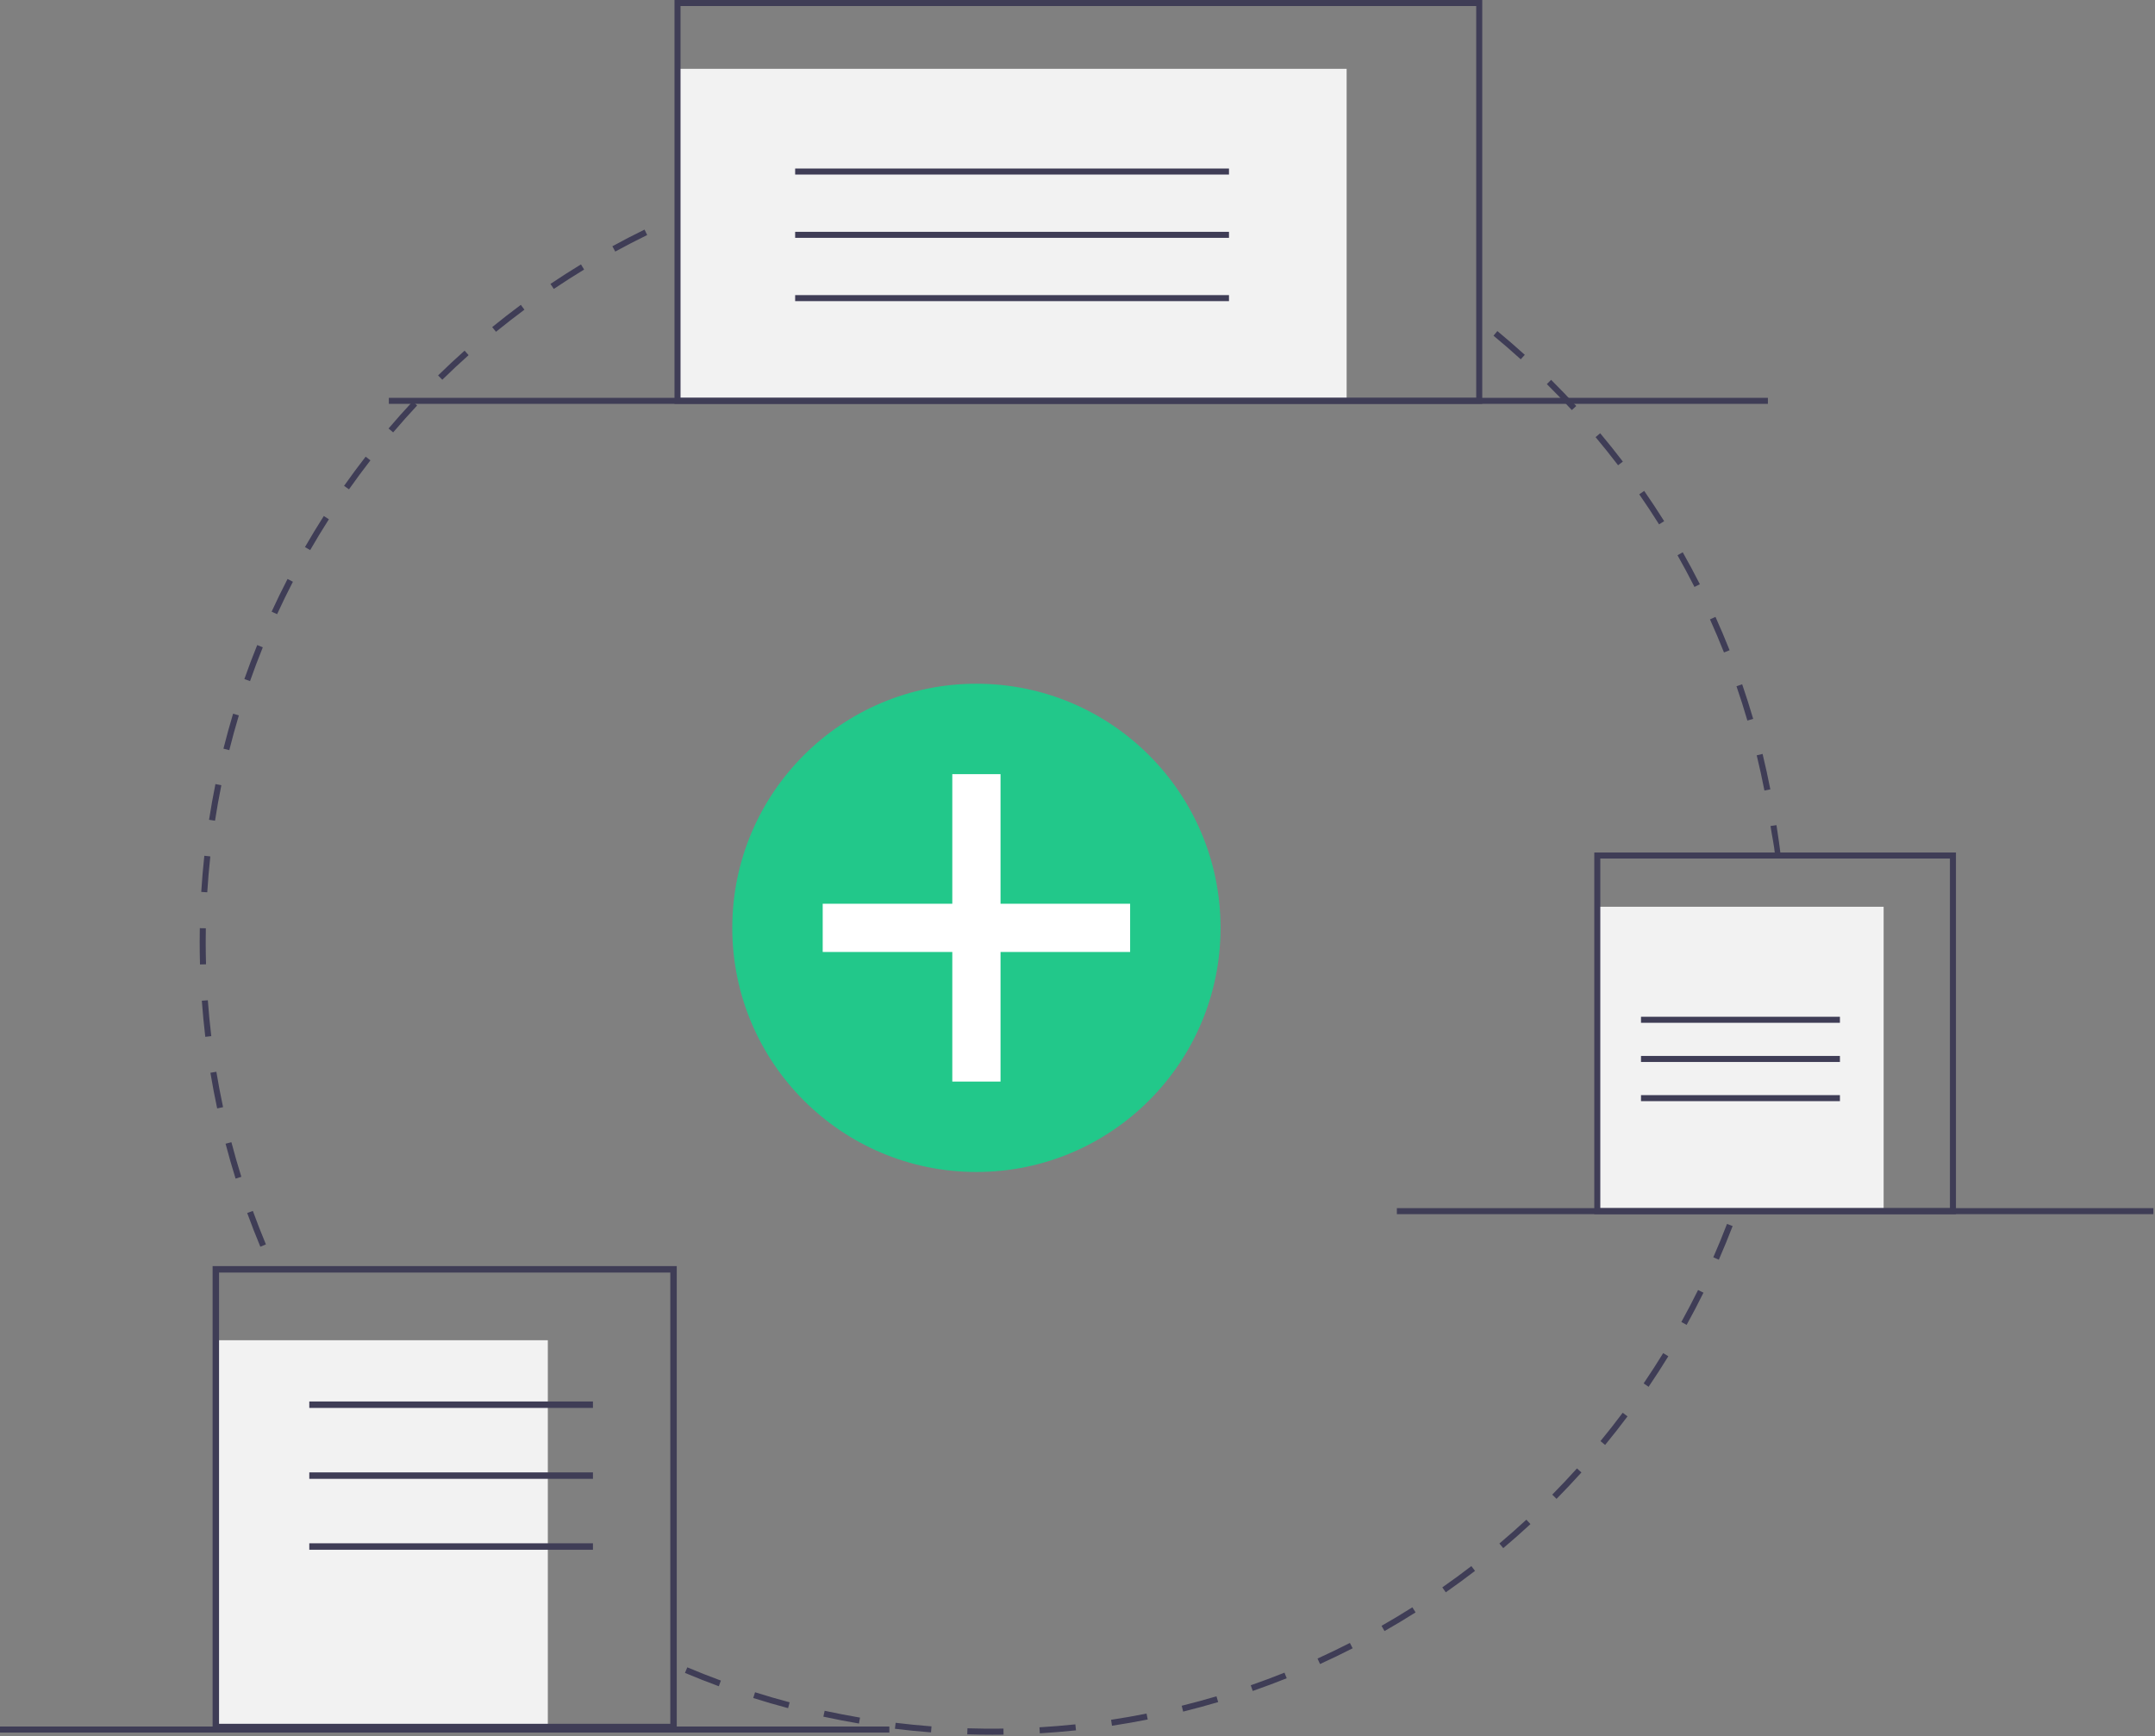 <svg width="715" height="576" viewBox="0 0 715 576" fill="none" xmlns="http://www.w3.org/2000/svg">
<rect x="0" y="0" width="715" height="576" fill="#808080" stroke="none"/>
<g clip-path="url(#clip0)">
<path d="M329.252 575.576C326.478 575.576 323.675 575.533 320.924 575.447L320.987 573.449C324.937 573.572 328.968 573.606 332.937 573.551L332.964 575.551C331.729 575.568 330.492 575.576 329.252 575.576ZM344.997 575.113L344.88 573.117C348.836 572.883 352.843 572.555 356.789 572.142L356.998 574.13C353.022 574.547 348.985 574.878 344.997 575.113H344.997ZM308.902 574.801C304.912 574.495 300.881 574.095 296.919 573.609L297.163 571.624C301.095 572.106 305.095 572.504 309.054 572.807L308.902 574.801ZM368.941 572.602L368.641 570.625C372.572 570.029 376.533 569.336 380.411 568.566L380.8 570.527C376.892 571.303 372.902 572.001 368.941 572.602V572.602ZM285.006 571.87C281.065 571.202 277.087 570.435 273.183 569.587L273.607 567.632C277.481 568.474 281.429 569.236 285.34 569.898L285.006 571.87ZM392.554 567.908L392.074 565.967C395.932 565.013 399.812 563.958 403.606 562.833L404.174 564.751C400.351 565.885 396.442 566.948 392.554 567.908V567.908ZM261.478 566.762C257.612 565.734 253.722 564.603 249.915 563.399L250.518 561.492C254.296 562.687 258.156 563.809 261.992 564.828L261.478 566.762ZM415.636 561.061L414.98 559.172C418.724 557.87 422.49 556.463 426.174 554.989L426.916 556.846C423.204 558.331 419.41 559.749 415.636 561.061V561.061ZM238.491 559.494C234.736 558.115 230.958 556.625 227.263 555.069L228.039 553.225C231.706 554.77 235.455 556.247 239.181 557.617L238.491 559.494ZM437.965 552.126L437.137 550.306C440.733 548.672 444.347 546.928 447.879 545.122L448.789 546.904C445.23 548.723 441.588 550.48 437.965 552.126V552.126ZM459.364 541.188L458.373 539.451C461.822 537.484 465.264 535.415 468.603 533.303L469.671 534.992C466.307 537.121 462.839 539.206 459.364 541.188V541.188ZM479.687 528.33L478.542 526.692C481.789 524.423 485.03 522.047 488.173 519.631L489.392 521.217C486.225 523.652 482.959 526.045 479.687 528.33V528.33ZM174.861 525.514C171.633 523.169 168.409 520.713 165.276 518.212L166.524 516.65C169.633 519.131 172.833 521.569 176.036 523.895L174.861 525.514ZM498.764 513.668L497.475 512.139C500.501 509.585 503.513 506.924 506.428 504.229L507.786 505.698C504.849 508.413 501.814 511.095 498.764 513.668V513.668ZM156.036 510.483C153.03 507.85 150.043 505.112 147.159 502.343L148.544 500.9C151.406 503.648 154.37 506.366 157.353 508.979L156.036 510.483ZM516.437 497.322L515.013 495.917C517.803 493.09 520.563 490.164 523.214 487.222L524.701 488.56C522.029 491.526 519.248 494.473 516.437 497.322V497.322ZM138.664 493.81C135.906 490.909 133.182 487.911 130.567 484.9L132.078 483.589C134.672 486.578 137.375 489.553 140.113 492.431L138.664 493.81ZM532.557 479.43L531.012 478.16C533.533 475.093 536.014 471.928 538.39 468.751L539.992 469.949C537.598 473.15 535.097 476.34 532.557 479.43ZM122.886 475.633C120.409 472.503 117.97 469.272 115.637 466.029L117.26 464.861C119.576 468.078 121.996 471.285 124.454 474.393L122.886 475.633ZM546.986 460.136L545.331 459.013C547.562 455.729 549.746 452.349 551.824 448.965L553.529 450.012C551.434 453.421 549.233 456.827 546.986 460.136ZM108.835 456.107C106.656 452.766 104.523 449.328 102.495 445.887L104.218 444.871C106.23 448.286 108.347 451.698 110.51 455.013L108.835 456.107ZM559.601 439.596L557.851 438.629C559.771 435.155 561.636 431.586 563.397 428.023L565.19 428.909C563.416 432.499 561.536 436.095 559.601 439.596ZM570.282 417.975L568.45 417.172C570.043 413.533 571.574 409.805 572.998 406.094L574.866 406.811C573.43 410.551 571.887 414.307 570.282 417.975ZM86.379 413.659C84.846 409.98 83.378 406.215 82.016 402.469L83.895 401.785C85.247 405.503 86.704 409.239 88.225 412.89L86.379 413.659ZM578.93 395.444L577.032 394.815C578.28 391.054 579.457 387.21 580.532 383.389L582.457 383.93C581.374 387.781 580.187 391.655 578.93 395.444V395.444ZM78.163 391.061C76.973 387.249 75.855 383.356 74.84 379.487L76.774 378.979C77.782 382.819 78.891 386.683 80.072 390.465L78.163 391.061ZM585.449 372.266L583.5 371.813C584.396 367.958 585.214 364.022 585.934 360.115L587.901 360.476C587.176 364.414 586.351 368.38 585.449 372.266V372.266ZM72.055 367.772C71.221 363.866 70.466 359.886 69.811 355.942L71.784 355.614C72.434 359.529 73.183 363.478 74.011 367.354L72.055 367.772ZM589.807 348.588L587.825 348.317C588.363 344.4 588.817 340.406 589.175 336.445L591.167 336.624C590.806 340.617 590.348 344.641 589.807 348.588H589.807ZM68.113 344.022C67.641 340.063 67.254 336.031 66.962 332.037L68.957 331.891C69.246 335.855 69.631 339.856 70.1 343.785L68.113 344.022ZM591.982 324.613L589.984 324.523C590.162 320.56 590.252 316.54 590.252 312.576H592.252C592.252 316.571 592.162 320.62 591.982 324.613V324.613ZM66.356 320.011C66.287 317.559 66.253 315.057 66.252 312.576C66.252 311.037 66.266 309.501 66.292 307.968L68.292 308.003C68.266 309.525 68.252 311.049 68.252 312.576C68.253 315.038 68.287 317.522 68.355 319.956L66.356 320.011ZM68.766 296.063L66.77 295.938C67.02 291.942 67.365 287.906 67.794 283.942L69.782 284.157C69.356 288.092 69.014 292.097 68.766 296.063H68.766ZM588.961 283.862C588.562 279.919 588.012 277.996 587.432 274.071L589.411 273.779C589.995 277.734 590.496 280.754 590.899 284.726L588.961 283.862ZM71.339 272.31L69.363 272.005C69.975 268.048 70.687 264.06 71.479 260.151L73.439 260.547C72.654 264.427 71.947 268.385 71.339 272.31H71.339ZM585.413 262.295C584.651 258.393 583.79 254.466 582.855 250.622L584.798 250.15C585.741 254.023 586.608 257.98 587.376 261.911L585.413 262.295ZM76.076 248.893L74.137 248.407C75.108 244.534 76.183 240.628 77.334 236.798L79.249 237.373C78.108 241.174 77.04 245.05 76.076 248.893ZM579.761 239.08C578.646 235.272 577.427 231.441 576.139 227.693L578.03 227.043C579.329 230.82 580.557 234.68 581.681 238.517L579.761 239.08ZM82.961 225.98L81.075 225.317C82.404 221.536 83.839 217.737 85.34 214.026L87.194 214.776C85.704 218.458 84.28 222.228 82.961 225.98V225.98ZM571.995 216.485C570.536 212.804 568.973 209.111 567.35 205.506L569.174 204.684C570.81 208.317 572.384 212.039 573.854 215.748L571.995 216.485ZM91.938 203.783L90.121 202.948C91.791 199.31 93.569 195.662 95.405 192.105L97.182 193.022C95.36 196.552 93.596 200.172 91.938 203.783ZM562.206 194.747C560.416 191.216 558.52 187.678 556.57 184.232L558.31 183.247C560.276 186.72 562.186 190.284 563.99 193.843L562.206 194.747ZM102.915 182.517L101.182 181.519C103.177 178.055 105.281 174.587 107.435 171.213L109.121 172.289C106.983 175.638 104.894 179.079 102.915 182.517ZM550.456 173.982C548.343 170.618 546.13 167.266 543.879 164.02L545.522 162.881C547.79 166.152 550.021 169.529 552.15 172.919L550.456 173.982ZM115.788 162.359L114.153 161.206C116.459 157.936 118.87 154.677 121.32 151.519L122.9 152.744C120.469 155.879 118.076 159.114 115.788 162.359ZM536.852 154.367C534.442 151.21 531.932 148.072 529.39 145.039L530.923 143.755C533.484 146.81 536.013 149.972 538.442 153.153L536.852 154.367ZM130.441 143.468L128.919 142.171C131.506 139.132 134.203 136.107 136.934 133.18L138.396 134.544C135.686 137.449 133.01 140.451 130.441 143.468ZM521.511 136.059C518.825 133.135 516.037 130.237 513.229 127.446L514.639 126.027C517.469 128.84 520.277 131.76 522.984 134.706L521.511 136.059ZM146.746 125.995L145.348 124.566C148.207 121.768 151.167 119.002 154.143 116.344L155.475 117.837C152.521 120.473 149.584 123.219 146.746 125.995V125.995ZM504.564 119.216C501.62 116.545 498.579 113.911 495.529 111.387L496.804 109.846C499.877 112.389 502.941 115.043 505.908 117.734L504.564 119.216ZM164.564 110.084L163.302 108.533C166.395 106.014 169.592 103.53 172.804 101.149L173.995 102.755C170.807 105.118 167.634 107.584 164.564 110.084V110.084ZM183.746 95.867L182.63 94.207C185.941 91.98 189.349 89.799 192.761 87.723L193.8 89.432C190.414 91.492 187.032 93.656 183.746 95.867ZM204.134 83.465L203.174 81.71C206.677 79.794 210.268 77.934 213.848 76.183L214.727 77.98C211.174 79.718 207.61 81.563 204.134 83.465H204.134ZM445.504 78.831C441.946 77.058 438.3 75.346 434.669 73.74L435.478 71.911C439.137 73.529 442.811 75.255 446.397 77.041L445.504 78.831ZM225.556 72.987L224.761 71.152C228.421 69.566 232.165 68.044 235.889 66.63L236.599 68.5C232.904 69.903 229.188 71.413 225.556 72.987H225.556ZM423.608 69.153C419.905 67.717 416.115 66.347 412.342 65.081L412.979 63.184C416.78 64.46 420.599 65.841 424.33 67.288L423.608 69.153ZM247.865 64.516L247.242 62.615C251.042 61.369 254.92 60.196 258.767 59.129L259.302 61.056C255.484 62.115 251.636 63.279 247.865 64.516ZM400.928 61.542C397.114 60.455 393.223 59.442 389.365 58.532L389.824 56.586C393.712 57.503 397.632 58.523 401.477 59.618L400.928 61.542ZM270.887 58.127L270.441 56.177C274.338 55.287 278.307 54.476 282.238 53.767L282.594 55.735C278.692 56.439 274.753 57.243 270.887 58.127V58.127ZM377.674 56.06C373.78 55.329 369.813 54.678 365.883 54.127L366.161 52.146C370.121 52.702 374.119 53.358 378.043 54.094L377.674 56.06ZM294.399 53.884L294.134 51.901C298.093 51.373 302.12 50.928 306.101 50.582L306.275 52.574C302.324 52.919 298.329 53.359 294.399 53.884V53.884ZM354.015 52.736C350.076 52.365 346.066 52.079 342.096 51.887L342.194 49.889C346.193 50.083 350.233 50.371 354.203 50.745L354.015 52.736ZM318.201 51.807L318.117 49.809C321.792 49.656 325.538 49.577 329.252 49.577L330.158 49.578L330.152 51.578L329.252 51.577C325.567 51.577 321.848 51.655 318.201 51.807V51.807Z" fill="#3F3D56"/>
<path d="M323.961 388.862C368.696 388.862 404.961 352.597 404.961 307.862C404.961 263.127 368.696 226.862 323.961 226.862C279.226 226.862 242.961 263.127 242.961 307.862C242.961 352.597 279.226 388.862 323.961 388.862Z" fill="#22C88A"/>
<path d="M374.961 299.862H331.961V256.862H315.961V299.862H272.961V315.862H315.961V358.862H331.961V315.862H374.961V299.862Z" fill="white"/>
<path d="M181.761 444.69H71.609V573.023H181.761V444.69Z" fill="#F2F2F2"/>
<path d="M224.539 574.092H70.539V420.092H224.539V574.092ZM72.678 571.954H222.4V422.231H72.678V571.954Z" fill="#3F3D56"/>
<path d="M196.734 465.009H102.622V467.148H196.734V465.009Z" fill="#3F3D56"/>
<path d="M196.734 488.537H102.622V490.676H196.734V488.537Z" fill="#3F3D56"/>
<path d="M196.734 512.065H102.622V514.204H196.734V512.065Z" fill="#3F3D56"/>
<path d="M446.792 22.835H224.792V133H446.792V22.835Z" fill="#F2F2F2"/>
<path d="M491.792 134H223.792V0H491.792V134ZM225.792 132H489.792V2H225.792V132Z" fill="#3F3D56"/>
<path d="M407.761 55.917H263.822V57.917H407.761V55.917Z" fill="#3F3D56"/>
<path d="M407.761 76.917H263.822V78.917H407.761V76.917Z" fill="#3F3D56"/>
<path d="M407.761 97.917H263.822V99.917H407.761V97.917Z" fill="#3F3D56"/>
<path d="M624.961 300.862H529.961V401.862H624.961V300.862Z" fill="#F2F2F2"/>
<path d="M648.961 402.862H528.961V282.862H648.961V402.862ZM530.961 400.862H646.961V284.862H530.961V400.862Z" fill="#3F3D56"/>
<path d="M610.461 337.362H544.461V339.362H610.461V337.362Z" fill="#3F3D56"/>
<path d="M610.461 350.362H544.461V352.362H610.461V350.362Z" fill="#3F3D56"/>
<path d="M610.461 363.362H544.461V365.362H610.461V363.362Z" fill="#3F3D56"/>
<path d="M586.565 132H129.018V134H586.565V132Z" fill="#3F3D56"/>
<path d="M714.461 400.862H463.461V402.862H714.461V400.862Z" fill="#3F3D56"/>
<path d="M295.078 572.862H0V574.862H295.078V572.862Z" fill="#3F3D56"/>
</g>
<defs>
<clipPath id="clip0">
<rect width="714.461" height="575.576" fill="white"/>
</clipPath>
</defs>
</svg>
